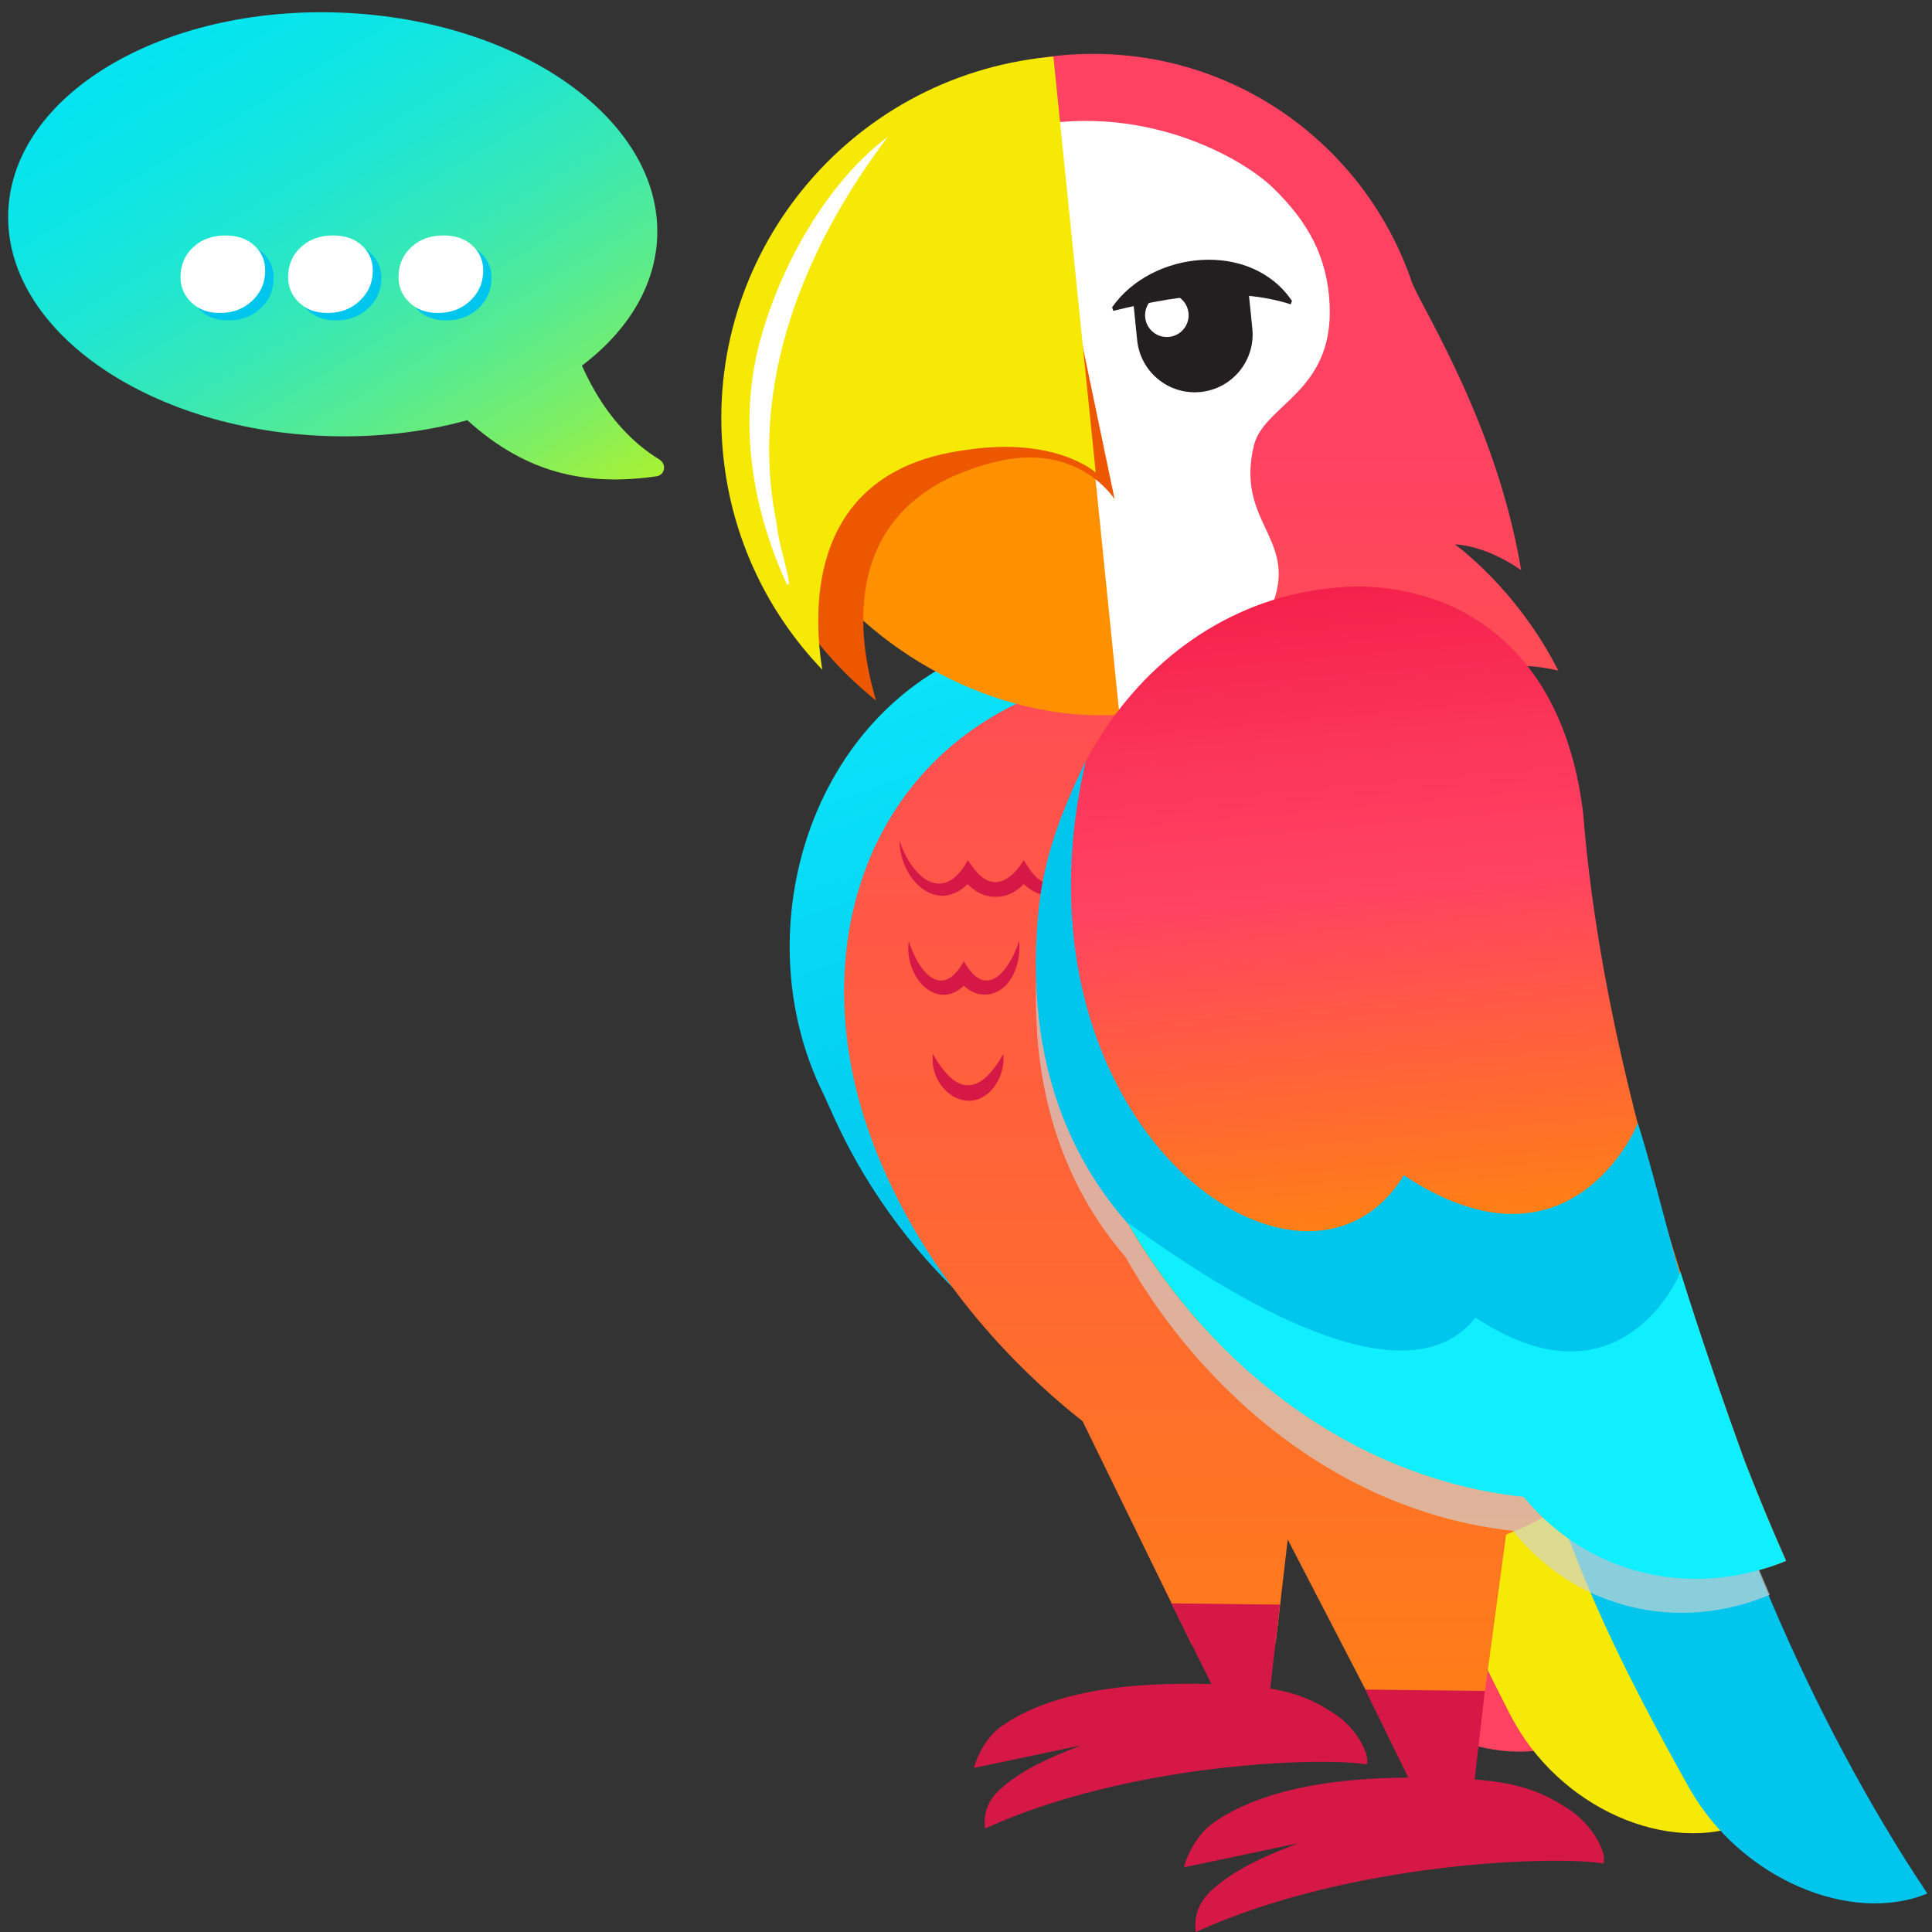 <svg width="180" height="180" viewBox="0 0 180 180" fill="none" xmlns="http://www.w3.org/2000/svg">
<rect x="0" y="0" width="180" height="180" fill="#333333" stroke="none"/>
<path d="M93.578 59.725C75.672 64.919 69.028 86.517 76.744 101.982C77.156 102.905 77.371 103.35 77.783 104.274C86.422 123.152 106.751 137.265 128.663 133.819C136.082 139.128 145.974 139.078 153.13 133.638C150.756 130.67 149.585 129.17 147.343 126.119C135.274 108.94 124.607 91.48 118.408 74.085C113.313 61.275 103.585 57.137 93.594 59.725H93.578Z" fill="url(#paint0_linear_175_20409)"/>
<path d="M123.815 119.459C108.449 121.651 94.006 111.578 86.636 99.344C86.999 100.465 87.444 101.586 87.956 102.708C88.285 103.416 88.45 103.763 88.796 104.455C95.276 119.261 112.324 129.615 128.943 127.274C134.713 131.544 142.561 131.725 148.431 127.554C146.617 125.13 145.727 123.91 143.979 121.437C143.699 121.041 143.551 120.844 143.287 120.431C137.269 124.388 129.438 123.943 123.832 119.475L123.815 119.459Z" fill="#FF4262"/>
<path d="M122.727 105.098C114.467 105.675 105.926 101.339 101.343 93.376C101.541 94.002 101.788 94.645 102.068 95.255C102.25 95.651 102.349 95.849 102.53 96.244C105.811 104.257 116.412 110.885 125.398 109.78C128.58 112.451 133.18 112.897 136.873 110.72C135.933 109.203 135.455 108.428 134.548 106.895C134.4 106.648 134.334 106.516 134.186 106.269C130.46 108.363 125.876 107.818 122.744 105.098H122.727Z" fill="#FF4262"/>
<path d="M146.667 162.21C139.214 165.31 129.025 160.891 124.871 151.889C117.501 135.929 114.764 127.488 111.4 110.259C117.633 107.67 120.732 106.384 126.964 103.796C129.734 123.333 137.071 145.063 146.683 162.21H146.667Z" fill="#FF4262"/>
<path d="M162.742 169.844C155.504 172.861 145.199 168.541 140.682 159.721C132.669 144.074 129.569 135.732 125.48 118.634C131.548 116.112 134.581 114.859 140.649 112.336C144.227 131.725 152.437 153.126 162.742 169.86V169.844Z" fill="#F5E905"/>
<path d="M179.575 176.406C172.552 179.341 162.165 175.136 157.334 166.497C148.76 151.18 145.381 142.953 140.649 125.988C146.568 123.531 149.535 122.294 155.454 119.838C159.724 139.062 168.677 160.116 179.559 176.406H179.575Z" fill="#00C6ED"/>
<path d="M145.15 88.99C143.468 84.192 139.231 73.377 138.241 70.821C137.582 69.09 137.038 67.194 136.593 65.248C136.988 62.907 139.824 61.225 145.183 62.478C141.292 54.795 135.554 50.723 135.554 50.723C135.554 50.723 138.241 50.707 141.72 53.114C139.511 39.759 132.669 29.009 131.581 26.404C127.409 13.973 115.687 5.02 101.854 5.02C84.526 5.02 76.628 18.21 76.628 35.538C76.628 50.393 82.547 62.248 95.16 65.347C80.074 72.371 75.227 89.419 81.014 105.626C84.823 116.31 92.225 125.575 100.865 132.418L111.004 153.159L118.852 153.076L119.974 143.431L127.277 157.528H138.357L140.319 142.97C165.248 133.341 150.277 103.548 145.166 89.007L145.15 88.99Z" fill="url(#paint1_linear_175_20409)"/>
<path d="M116.808 41.573C115.209 48.349 120.369 49.998 118.853 55.406C117.682 59.593 114.566 62.544 109.372 65.001C105.481 66.831 101.013 66.98 97.122 65.199C93.742 63.666 90.412 62.858 87.329 60.55C81.278 56.032 77.272 48.794 76.464 40.963C75.854 34.895 77.173 28.729 80.206 23.634C81.69 21.161 83.224 19.002 85.581 17.501C88.615 15.572 90.099 13.379 93.511 12.374C105.316 8.895 115.456 14.434 118.638 17.534C121.82 20.634 123.683 23.882 123.881 28.432C124.227 36.61 117.731 37.665 116.808 41.556V41.573Z" fill="white"/>
<path d="M109.125 149.383L113.115 157.38L118.309 157.627L119.248 149.499L109.125 149.383Z" fill="#D61847"/>
<path d="M114.797 156.967C109.9 156.77 99.562 156.456 93.33 160.809C91.484 162.095 90.676 164.7 90.775 164.7C90.857 164.7 100.749 162.606 100.749 162.606C97.37 163.892 94.979 165.063 93.132 166.744C91.286 168.426 91.813 170.355 91.78 170.355C105.185 164.238 123.189 163.678 127.327 164.387C127.69 163.463 126.338 160.924 124.211 159.589C122.265 158.369 120.287 157.215 114.797 156.984V156.967Z" fill="#D61847"/>
<path d="M135.999 165.722C130.756 165.508 119.726 165.178 113.066 169.811C111.087 171.179 110.23 173.966 110.329 173.966C110.411 173.966 120.979 171.723 120.979 171.723C117.369 173.092 114.813 174.345 112.851 176.142C110.889 177.939 111.433 180 111.417 180C125.744 173.455 144.952 172.861 149.387 173.62C149.766 172.647 148.332 169.926 146.057 168.492C143.979 167.189 141.869 165.953 136.016 165.706L135.999 165.722Z" fill="#D61847"/>
<path d="M127.195 157.412L131.564 166.349L137.302 166.579L138.341 157.544L127.195 157.412Z" fill="#D61847"/>
<path d="M83.8 78.323C84.955 81.818 87.922 84.308 90.165 80.153L90.742 80.928C92.407 83.153 94.138 82.131 95.375 80.153L95.886 80.928C98.046 84.225 100.947 81.043 101.739 78.323C101.689 79.131 101.508 79.922 101.195 80.697C100.601 82.329 98.919 83.895 96.99 83.335C96.034 83.055 95.325 82.395 94.798 81.703H95.886C94.336 84.176 91.203 84.176 89.653 81.703H90.742C87.741 85.627 83.883 82.263 83.8 78.323Z" fill="#D61847"/>
<path d="M84.658 87.655C85.565 90.556 87.757 93.26 89.802 89.551C91.83 93.26 94.023 90.54 94.946 87.655C95.21 89.831 94.023 92.98 91.319 92.634C90.395 92.469 89.703 91.842 89.241 91.216H90.379C87.609 94.794 84.147 91.133 84.674 87.655H84.658Z" fill="#D61847"/>
<path d="M86.917 98.19C89.093 102.097 91.302 102.081 93.478 98.19C93.561 99.113 93.363 100.07 92.852 100.927C90.643 104.422 86.504 101.718 86.917 98.19Z" fill="#D61847"/>
<path d="M88.351 32.373C91.978 30.741 95.671 29.273 99.414 27.954L97.122 5.482C81.344 7.477 69.951 21.722 71.567 37.632C71.715 39.116 71.979 40.567 72.342 41.968C77.024 37.929 82.597 34.961 88.367 32.373H88.351Z" fill="#FF4262"/>
<path d="M101.079 35.06C98.161 36.049 83.174 40.221 75.013 51.564C80.899 60.648 92.802 67.342 104.294 66.584L101.096 35.06H101.079Z" fill="#FF9000"/>
<path d="M95.341 5.779C95.177 5.812 95.012 5.845 94.83 5.894C76.645 10.247 65.45 28.515 69.803 46.7C71.633 54.334 75.919 60.731 81.624 65.265C79.926 59.659 77.931 47.228 91.846 43.271C100.271 40.715 103.849 46.519 103.849 46.519L95.341 5.779Z" fill="#ED5700"/>
<path d="M98.144 5.284C97.98 5.284 97.798 5.301 97.633 5.317C79.036 7.213 65.483 23.816 67.379 42.413C68.171 50.228 71.567 57.137 76.612 62.396C75.672 56.609 75.359 44.013 89.67 41.968C98.359 40.567 102.085 44.029 102.085 44.029L98.144 5.284Z" fill="#F5E905"/>
<path d="M82.713 12.753C74.914 23.041 69.704 35.851 72.359 48.777C72.54 50.673 73.232 52.421 73.529 54.383L73.331 54.482C70.1 47.508 68.781 39.528 70.743 32.01C72.622 24.871 77.041 16.973 82.713 12.753Z" fill="white"/>
<g style="mix-blend-mode:multiply">
<g style="mix-blend-mode:multiply">
<path d="M84.856 15.671C86.125 12.654 89.719 10.758 92.918 11.483C90.577 13.61 87.939 14.979 84.856 15.671Z" fill="#F5E905"/>
</g>
</g>
<path d="M110.312 27.575C111.851 27.575 113.098 26.328 113.098 24.789C113.098 23.25 111.851 22.002 110.312 22.002C108.773 22.002 107.526 23.25 107.526 24.789C107.526 26.328 108.773 27.575 110.312 27.575Z" fill="white"/>
<path d="M116.258 26.496C115.957 23.533 113.311 21.376 110.349 21.677C107.387 21.978 105.229 24.623 105.53 27.585L105.948 31.702C106.249 34.665 108.895 36.822 111.857 36.521C114.819 36.22 116.977 33.575 116.676 30.613L116.258 26.496Z" fill="#231F20"/>
<path d="M108.713 31.4C109.833 31.4 110.741 30.492 110.741 29.372C110.741 28.252 109.833 27.344 108.713 27.344C107.593 27.344 106.685 28.252 106.685 29.372C106.685 30.492 107.593 31.4 108.713 31.4Z" fill="white"/>
<path d="M118.44 24.887L102.843 29.207L101.788 18.77L117.649 17.155L118.44 24.887Z" fill="white"/>
<path d="M103.602 28.646C107.312 23.305 116.561 22.381 120.37 28.037L120.254 28.35C114.879 26.651 109.076 27.674 103.717 28.96L103.619 28.646H103.602Z" fill="#231F20"/>
<path d="M61.23 22.075C61.655 11.184 48.463 1.827 31.767 1.177C15.071 0.527 1.192 8.829 0.768 19.72C0.344 30.612 13.535 39.968 30.231 40.618C46.928 41.268 60.806 32.966 61.23 22.075Z" fill="url(#paint2_linear_175_20409)"/>
<path d="M53.134 31.07C53.843 33.543 56.069 39.512 61.428 42.809C62.136 43.238 61.955 44.26 61.164 44.376C53.217 45.53 47.463 43.287 42.038 37.698C41.643 37.302 41.709 36.626 42.17 36.363L51.848 30.576C52.327 30.295 52.969 30.543 53.134 31.103V31.07Z" fill="url(#paint3_linear_175_20409)"/>
<path d="M18.544 28.795C17.851 28.086 17.538 27.229 17.62 26.206C17.686 25.168 18.115 24.31 18.89 23.634C19.665 22.958 20.637 22.629 21.792 22.629C22.946 22.629 23.869 22.958 24.561 23.634C25.254 24.31 25.567 25.168 25.485 26.206C25.419 27.229 24.99 28.086 24.199 28.795C23.407 29.504 22.435 29.85 21.28 29.85C20.126 29.85 19.236 29.504 18.544 28.795Z" fill="#00C6ED"/>
<path d="M28.568 28.795C27.876 28.086 27.562 27.229 27.645 26.206C27.711 25.168 28.139 24.31 28.914 23.634C29.689 22.958 30.662 22.629 31.816 22.629C32.97 22.629 33.893 22.958 34.586 23.634C35.278 24.31 35.592 25.168 35.509 26.206C35.443 27.229 35.015 28.086 34.223 28.795C33.432 29.504 32.459 29.85 31.305 29.85C30.151 29.85 29.261 29.504 28.568 28.795Z" fill="#00C6ED"/>
<path d="M38.84 28.795C38.147 28.086 37.834 27.229 37.916 26.206C37.982 25.168 38.411 24.31 39.186 23.634C39.961 22.958 40.934 22.629 42.088 22.629C43.242 22.629 44.165 22.958 44.858 23.634C45.55 24.31 45.863 25.168 45.781 26.206C45.715 27.229 45.286 28.086 44.495 28.795C43.703 29.504 42.731 29.85 41.577 29.85C40.422 29.85 39.532 29.504 38.84 28.795Z" fill="#00C6ED"/>
<path d="M17.752 28.102C17.06 27.393 16.747 26.536 16.829 25.514C16.895 24.475 17.324 23.618 18.099 22.942C18.873 22.266 19.846 21.936 21 21.936C22.154 21.936 23.078 22.266 23.77 22.942C24.463 23.618 24.776 24.475 24.694 25.514C24.628 26.536 24.199 27.393 23.407 28.102C22.616 28.811 21.643 29.158 20.489 29.158C19.335 29.158 18.445 28.811 17.752 28.102Z" fill="white"/>
<path d="M27.777 28.102C27.084 27.393 26.771 26.536 26.854 25.514C26.919 24.475 27.348 23.618 28.123 22.942C28.898 22.266 29.871 21.936 31.025 21.936C32.179 21.936 33.102 22.266 33.795 22.942C34.487 23.618 34.8 24.475 34.718 25.514C34.652 26.536 34.223 27.393 33.432 28.102C32.641 28.811 31.668 29.158 30.514 29.158C29.36 29.158 28.469 28.811 27.777 28.102Z" fill="white"/>
<path d="M38.065 28.102C37.372 27.393 37.059 26.536 37.142 25.514C37.208 24.475 37.636 23.618 38.411 22.942C39.186 22.266 40.159 21.936 41.313 21.936C42.467 21.936 43.39 22.266 44.083 22.942C44.775 23.618 45.088 24.475 45.006 25.514C44.94 26.536 44.511 27.393 43.72 28.102C42.929 28.811 41.956 29.158 40.802 29.158C39.648 29.158 38.757 28.811 38.065 28.102Z" fill="white"/>
<g style="mix-blend-mode:multiply" opacity="0.67">
<path d="M162.709 143.415C162.231 142.228 161.753 140.991 161.143 139.425V139.392C159.016 133.456 157.037 127.537 155.24 121.652V121.685C154.844 120.448 154.482 119.195 154.119 117.958C153.229 114.595 152.404 111.248 151.349 107.769C148.892 97.976 147.128 88.364 146.386 79.032C144.754 64.704 136.247 57.879 125.695 57.796C114.566 58.027 105.745 64.952 101.03 74.185C101.03 74.135 101.03 74.102 101.063 74.053C98.375 79.691 97.122 83.698 96.71 88.463C95.606 101.24 99.183 110.506 104.855 117.101C106.669 120.333 108.812 123.366 111.219 126.153C111.466 126.433 111.714 126.713 111.961 126.993C112.159 127.208 112.357 127.439 112.571 127.653C119.974 135.649 129.751 141.403 140.962 142.623C146.865 149.993 156.361 152.137 164.885 148.592C163.995 146.498 163.352 145.014 162.725 143.415H162.709Z" fill="#D0D2D3"/>
</g>
<path d="M126.355 54.647C106.867 55.026 94.287 75.042 97.881 92.733C98.046 93.771 98.129 94.282 98.31 95.321C101.904 116.738 118.606 136.506 141.655 138.963C147.706 146.333 157.697 148.971 166.402 145.426C164.803 141.782 164.045 139.952 162.594 136.259C155.076 115.634 149.041 95.107 147.508 75.866C145.843 61.539 137.137 54.713 126.355 54.63V54.647Z" fill="url(#paint4_linear_175_20409)"/>
<path d="M152.586 104.62C152.52 105.016 146.205 119.706 130.79 109.5C121.425 124.784 93.248 104.785 101.162 70.903C98.425 76.542 97.139 80.549 96.71 85.313C93.924 116.656 119.99 126.861 135.901 128.56C142.792 136.968 152.916 142.046 162.857 137.99C161.027 133.836 160.005 128.576 158.356 124.355C155.883 117.579 154.696 111.347 152.586 104.604V104.62Z" fill="#00C6ED"/>
<path d="M156.559 118.486C156.51 118.832 150.97 131.692 137.467 122.756C129.801 132.599 107.856 115.815 105.037 113.902C112.654 127.125 125.893 137.743 141.952 139.458C148.003 146.827 157.697 148.971 166.402 145.426C164.803 141.782 164.045 139.952 162.594 136.259C160.434 130.307 158.406 124.388 156.559 118.486Z" fill="#0FEFFF"/>
<defs>
<linearGradient id="paint0_linear_175_20409" x1="87.098" y1="40.237" x2="111.598" y2="108.775" gradientUnits="userSpaceOnUse">
<stop stop-color="#0FEFFF"/>
<stop offset="1" stop-color="#00C6ED"/>
</linearGradient>
<linearGradient id="paint1_linear_175_20409" x1="115.456" y1="195.482" x2="115.456" y2="41.77" gradientUnits="userSpaceOnUse">
<stop stop-color="#FF9000"/>
<stop offset="1" stop-color="#FF4262"/>
</linearGradient>
<linearGradient id="paint2_linear_175_20409" x1="13.609" y1="-7.746" x2="53.574" y2="58.072" gradientUnits="userSpaceOnUse">
<stop stop-color="#00E4F5"/>
<stop offset="0.13" stop-color="#03E4F1"/>
<stop offset="0.26" stop-color="#0DE5E5"/>
<stop offset="0.39" stop-color="#1FE6D1"/>
<stop offset="0.52" stop-color="#37E8B5"/>
<stop offset="0.65" stop-color="#56EB91"/>
<stop offset="0.78" stop-color="#7CEE65"/>
<stop offset="0.9" stop-color="#A9F132"/>
<stop offset="1" stop-color="#D1F505"/>
</linearGradient>
<linearGradient id="paint3_linear_175_20409" x1="20.209" y1="-11.764" x2="60.174" y2="54.07" gradientUnits="userSpaceOnUse">
<stop stop-color="#00E4F5"/>
<stop offset="0.13" stop-color="#03E4F1"/>
<stop offset="0.26" stop-color="#0DE5E5"/>
<stop offset="0.39" stop-color="#1FE6D1"/>
<stop offset="0.52" stop-color="#37E8B5"/>
<stop offset="0.65" stop-color="#56EB91"/>
<stop offset="0.78" stop-color="#7CEE65"/>
<stop offset="0.9" stop-color="#A9F132"/>
<stop offset="1" stop-color="#D1F505"/>
</linearGradient>
<linearGradient id="paint4_linear_175_20409" x1="132.354" y1="122.558" x2="125.56" y2="48.184" gradientUnits="userSpaceOnUse">
<stop stop-color="#FF9000"/>
<stop offset="0.54" stop-color="#FF4262"/>
<stop offset="0.69" stop-color="#FC385C"/>
<stop offset="0.92" stop-color="#F4204B"/>
<stop offset="0.98" stop-color="#F21947"/>
</linearGradient>
</defs>
</svg>
